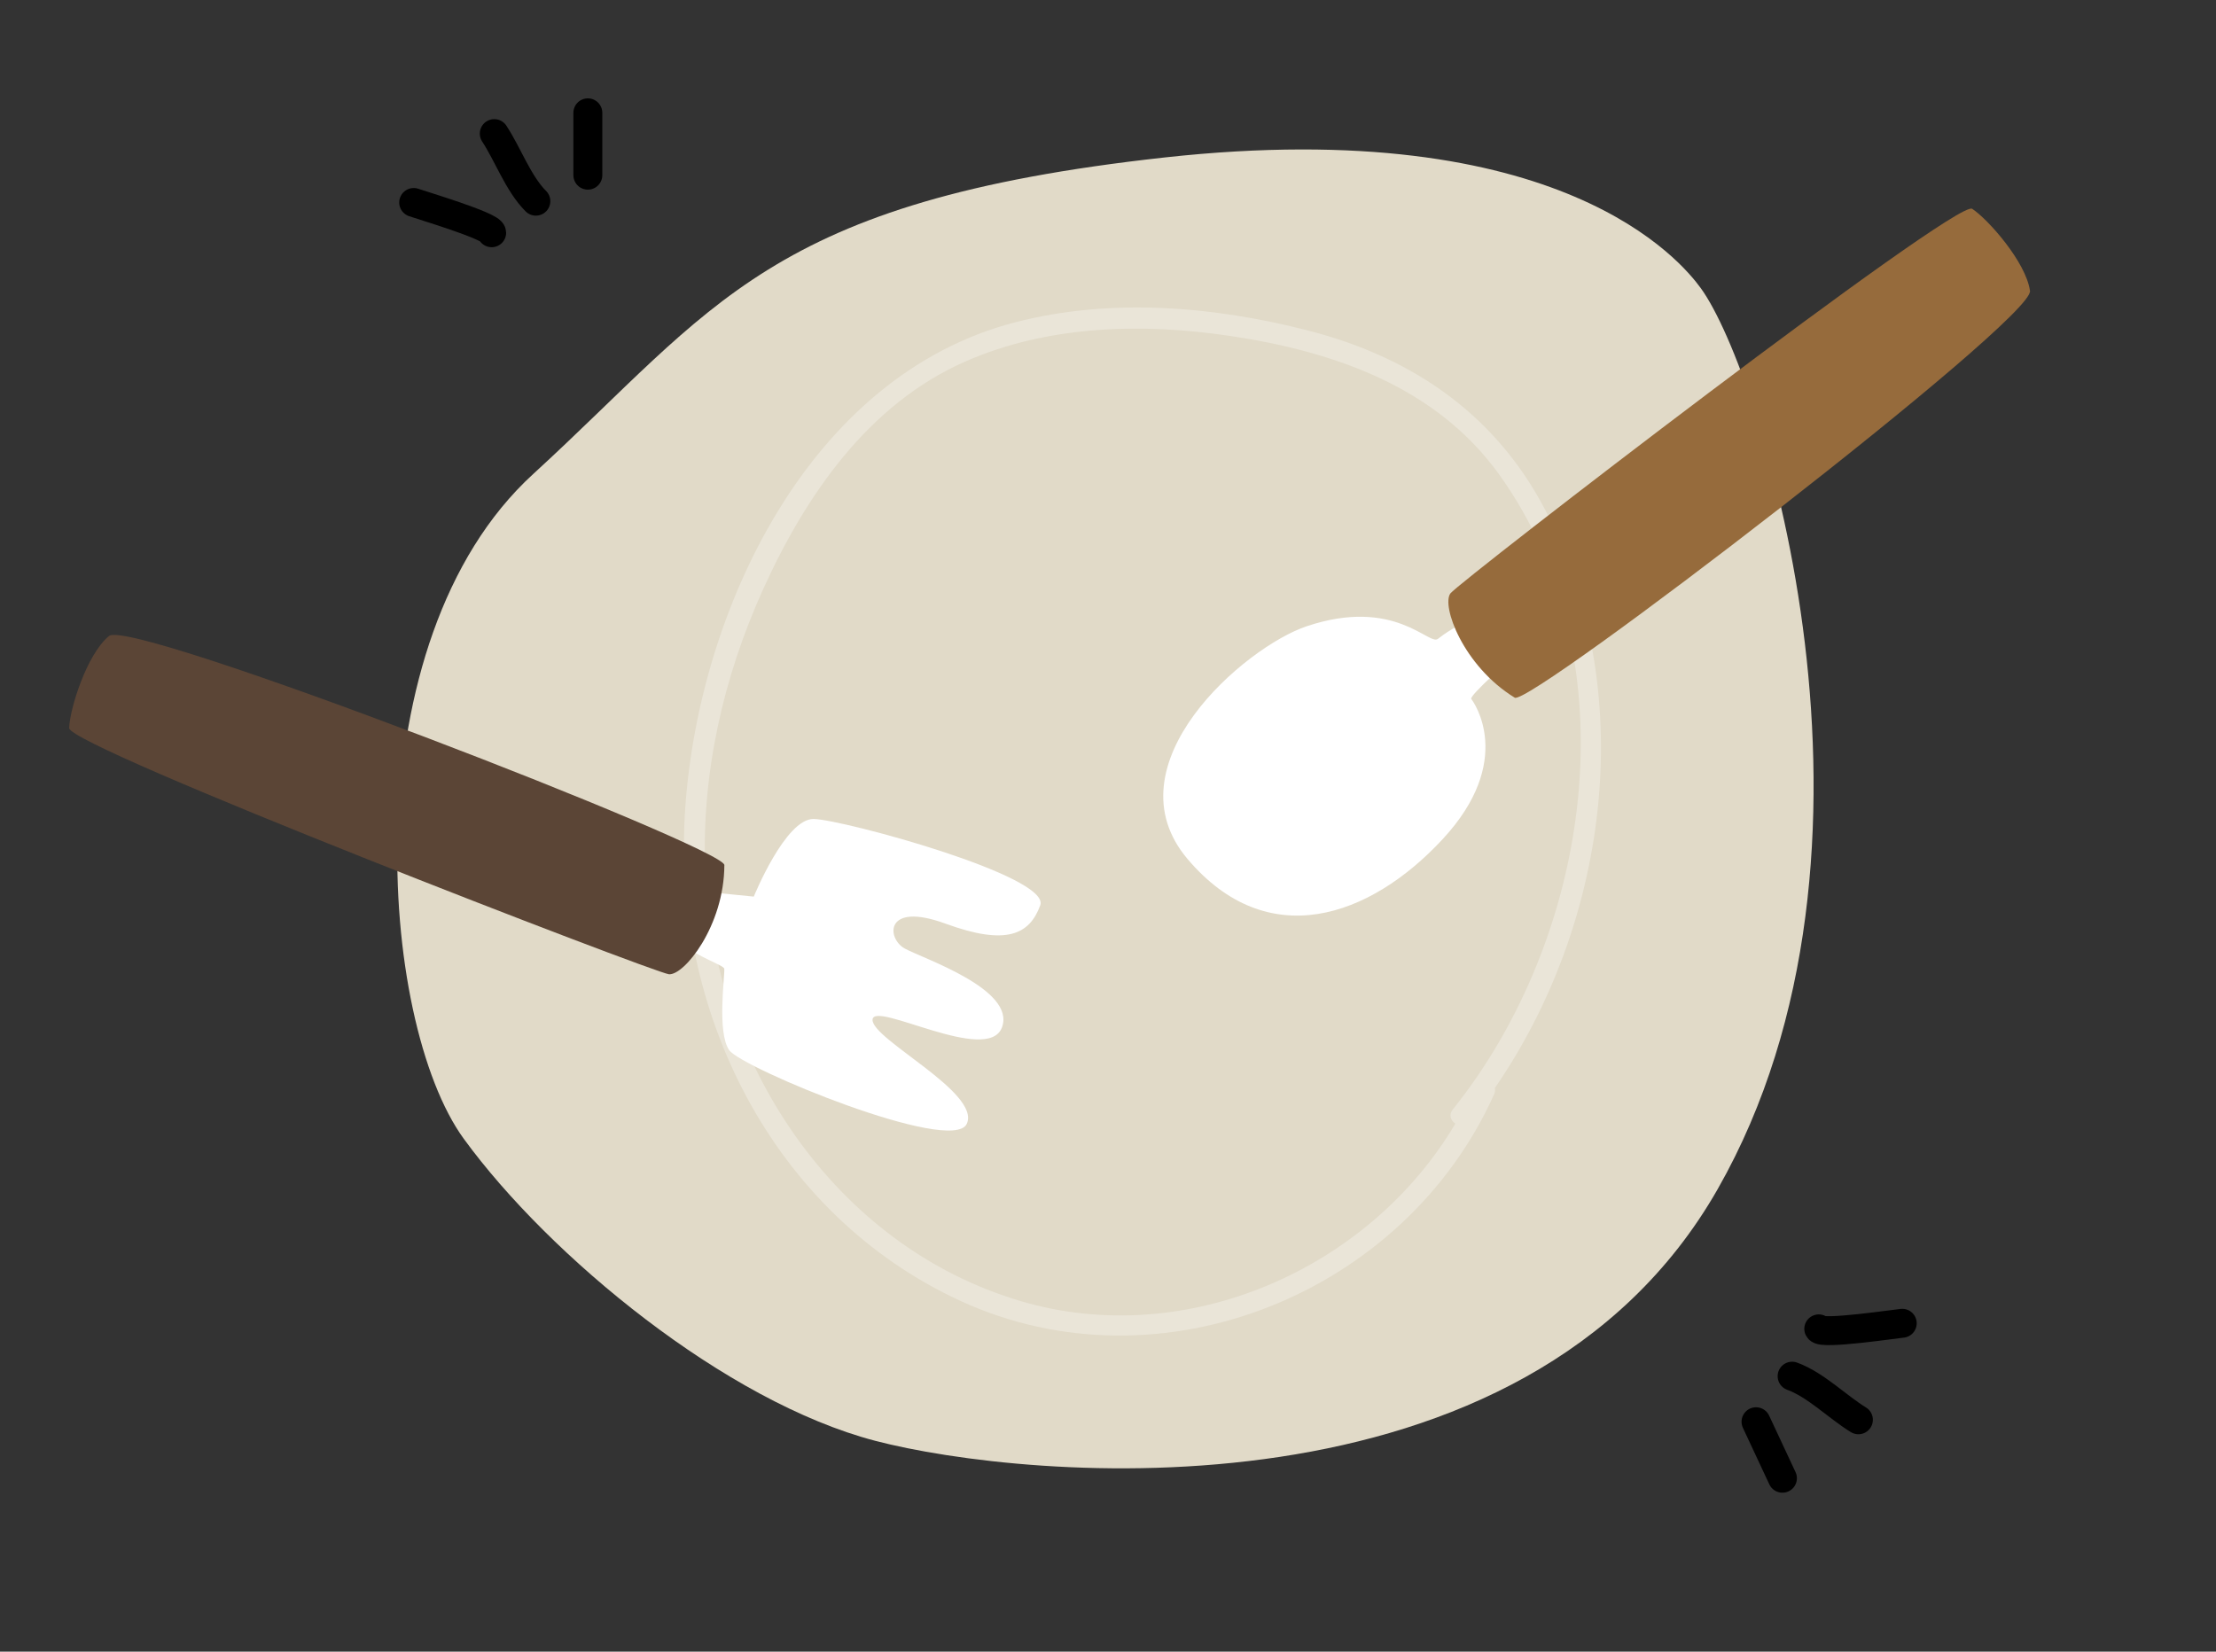 <svg width="766" height="571" viewBox="0 0 766 571" fill="none" xmlns="http://www.w3.org/2000/svg">
<rect x="0" y="0" width="766" height="571" fill="#333333" stroke="none"/>
<path d="M642.391 490.848C635.082 486.35 627.59 478.717 619.475 475.771" stroke="black" stroke-width="10" stroke-linecap="round"/>
<path d="M616.13 511.056L607 491.52" stroke="black" stroke-width="10" stroke-linecap="round"/>
<path d="M657.543 457.482C655.403 457.655 629.673 461.515 628.691 459.413" stroke="black" stroke-width="10" stroke-linecap="round"/>
<path d="M170.854 46.188C175.571 53.358 179.126 63.446 185.23 69.549" stroke="black" stroke-width="10" stroke-linecap="round"/>
<path d="M203.2 39V60.564" stroke="black" stroke-width="10" stroke-linecap="round"/>
<path d="M143 70C145.011 70.75 169.955 78.147 169.955 80.467" stroke="black" stroke-width="10" stroke-linecap="round"/>
<g clip-path="url(#clip0_293_8)">
<path d="M587.906 99.622C609.138 128.741 660.613 293.684 593.778 411.045C526.943 528.406 354.205 511.63 302.537 498.116C250.868 484.603 189.966 434.37 160.337 393.734C130.708 353.098 121.19 221.655 184.28 163.9C247.37 106.145 265.201 69.555 402.549 54.441C539.897 39.327 581.325 90.592 587.906 99.622Z" fill="#E1DAC8"/>
<path opacity="0.3" d="M516.476 378.288C516.827 377.507 516.876 376.781 516.722 376.153C555.543 319.751 566.204 242.139 535.799 179.593C518.785 144.599 489.455 123.864 452.243 114.288C419.51 105.86 383.987 102.876 350.957 111.415C279.81 129.822 241.758 210.57 236.895 278.934C231.917 348.989 266.841 419.794 332.106 449.792C401.358 481.618 485.645 447.099 516.476 378.288ZM243.763 300.619C242.448 267.373 250.066 234.026 263.736 203.826C278.445 171.329 300.108 139.73 333.689 124.971C362.188 112.446 394.71 111.599 425.092 116.12C460.895 121.448 496.442 133.643 518.317 164.184C564.685 228.917 549.753 324.291 502.17 383.585C500.672 385.456 501.511 387.444 503.078 388.459C473.308 438.796 410.122 466.688 353.013 449.876C287.993 430.734 246.366 366.545 243.763 300.619Z" fill="white"/>
<path d="M246.209 308.544L260.561 309.975C260.561 309.975 271.492 283.012 281.237 283.135C290.983 283.266 363.278 302.85 359.584 312.968C355.89 323.087 347.912 327.046 326.797 319.312C305.673 311.578 306.414 324.463 312.762 327.937C319.11 331.411 351.161 342.001 346.359 355.154C341.557 368.307 301.903 345.756 301.608 352.531C301.312 359.306 339.196 377.76 334.177 388.543C329.157 399.318 256.345 369.218 252.061 363.06C247.778 356.901 250.587 337.288 250.362 334.912C250.145 332.541 213.911 323.478 246.209 308.544Z" fill="white"/>
<path d="M250.388 299.068C250.402 293.039 45.459 213.499 37.69 219.869C29.923 226.247 24.1 245.18 23.901 251.693C23.702 258.207 225.953 336.207 231.176 336.806C236.399 337.406 250.327 320.119 250.388 299.068Z" fill="#5B4536"/>
<path d="M522.477 227.609C522.477 227.609 507.72 240.571 508.574 241.65C509.435 242.726 523.874 262.946 498.686 290.108C473.5 317.277 438.177 329.612 410.529 297.017C382.88 264.422 430.266 223.664 451.73 216.489C482.107 206.334 493.974 223.321 497.035 220.872C500.111 218.427 521.123 202.823 522.477 227.609Z" fill="white"/>
<path d="M523.593 241.203C528.723 244.353 703.098 110.508 701.701 100.544C700.303 90.58 687.165 75.75 681.714 72.187C676.264 68.624 504.605 200.967 501.381 205.125C498.157 209.29 505.674 230.193 523.593 241.203Z" fill="#966B3C"/>
</g>
<defs>
<clipPath id="clip0_293_8">
<rect width="694" height="451" fill="white" transform="translate(0.825 126.751) rotate(-10.461)"/>
</clipPath>
</defs>
</svg>
